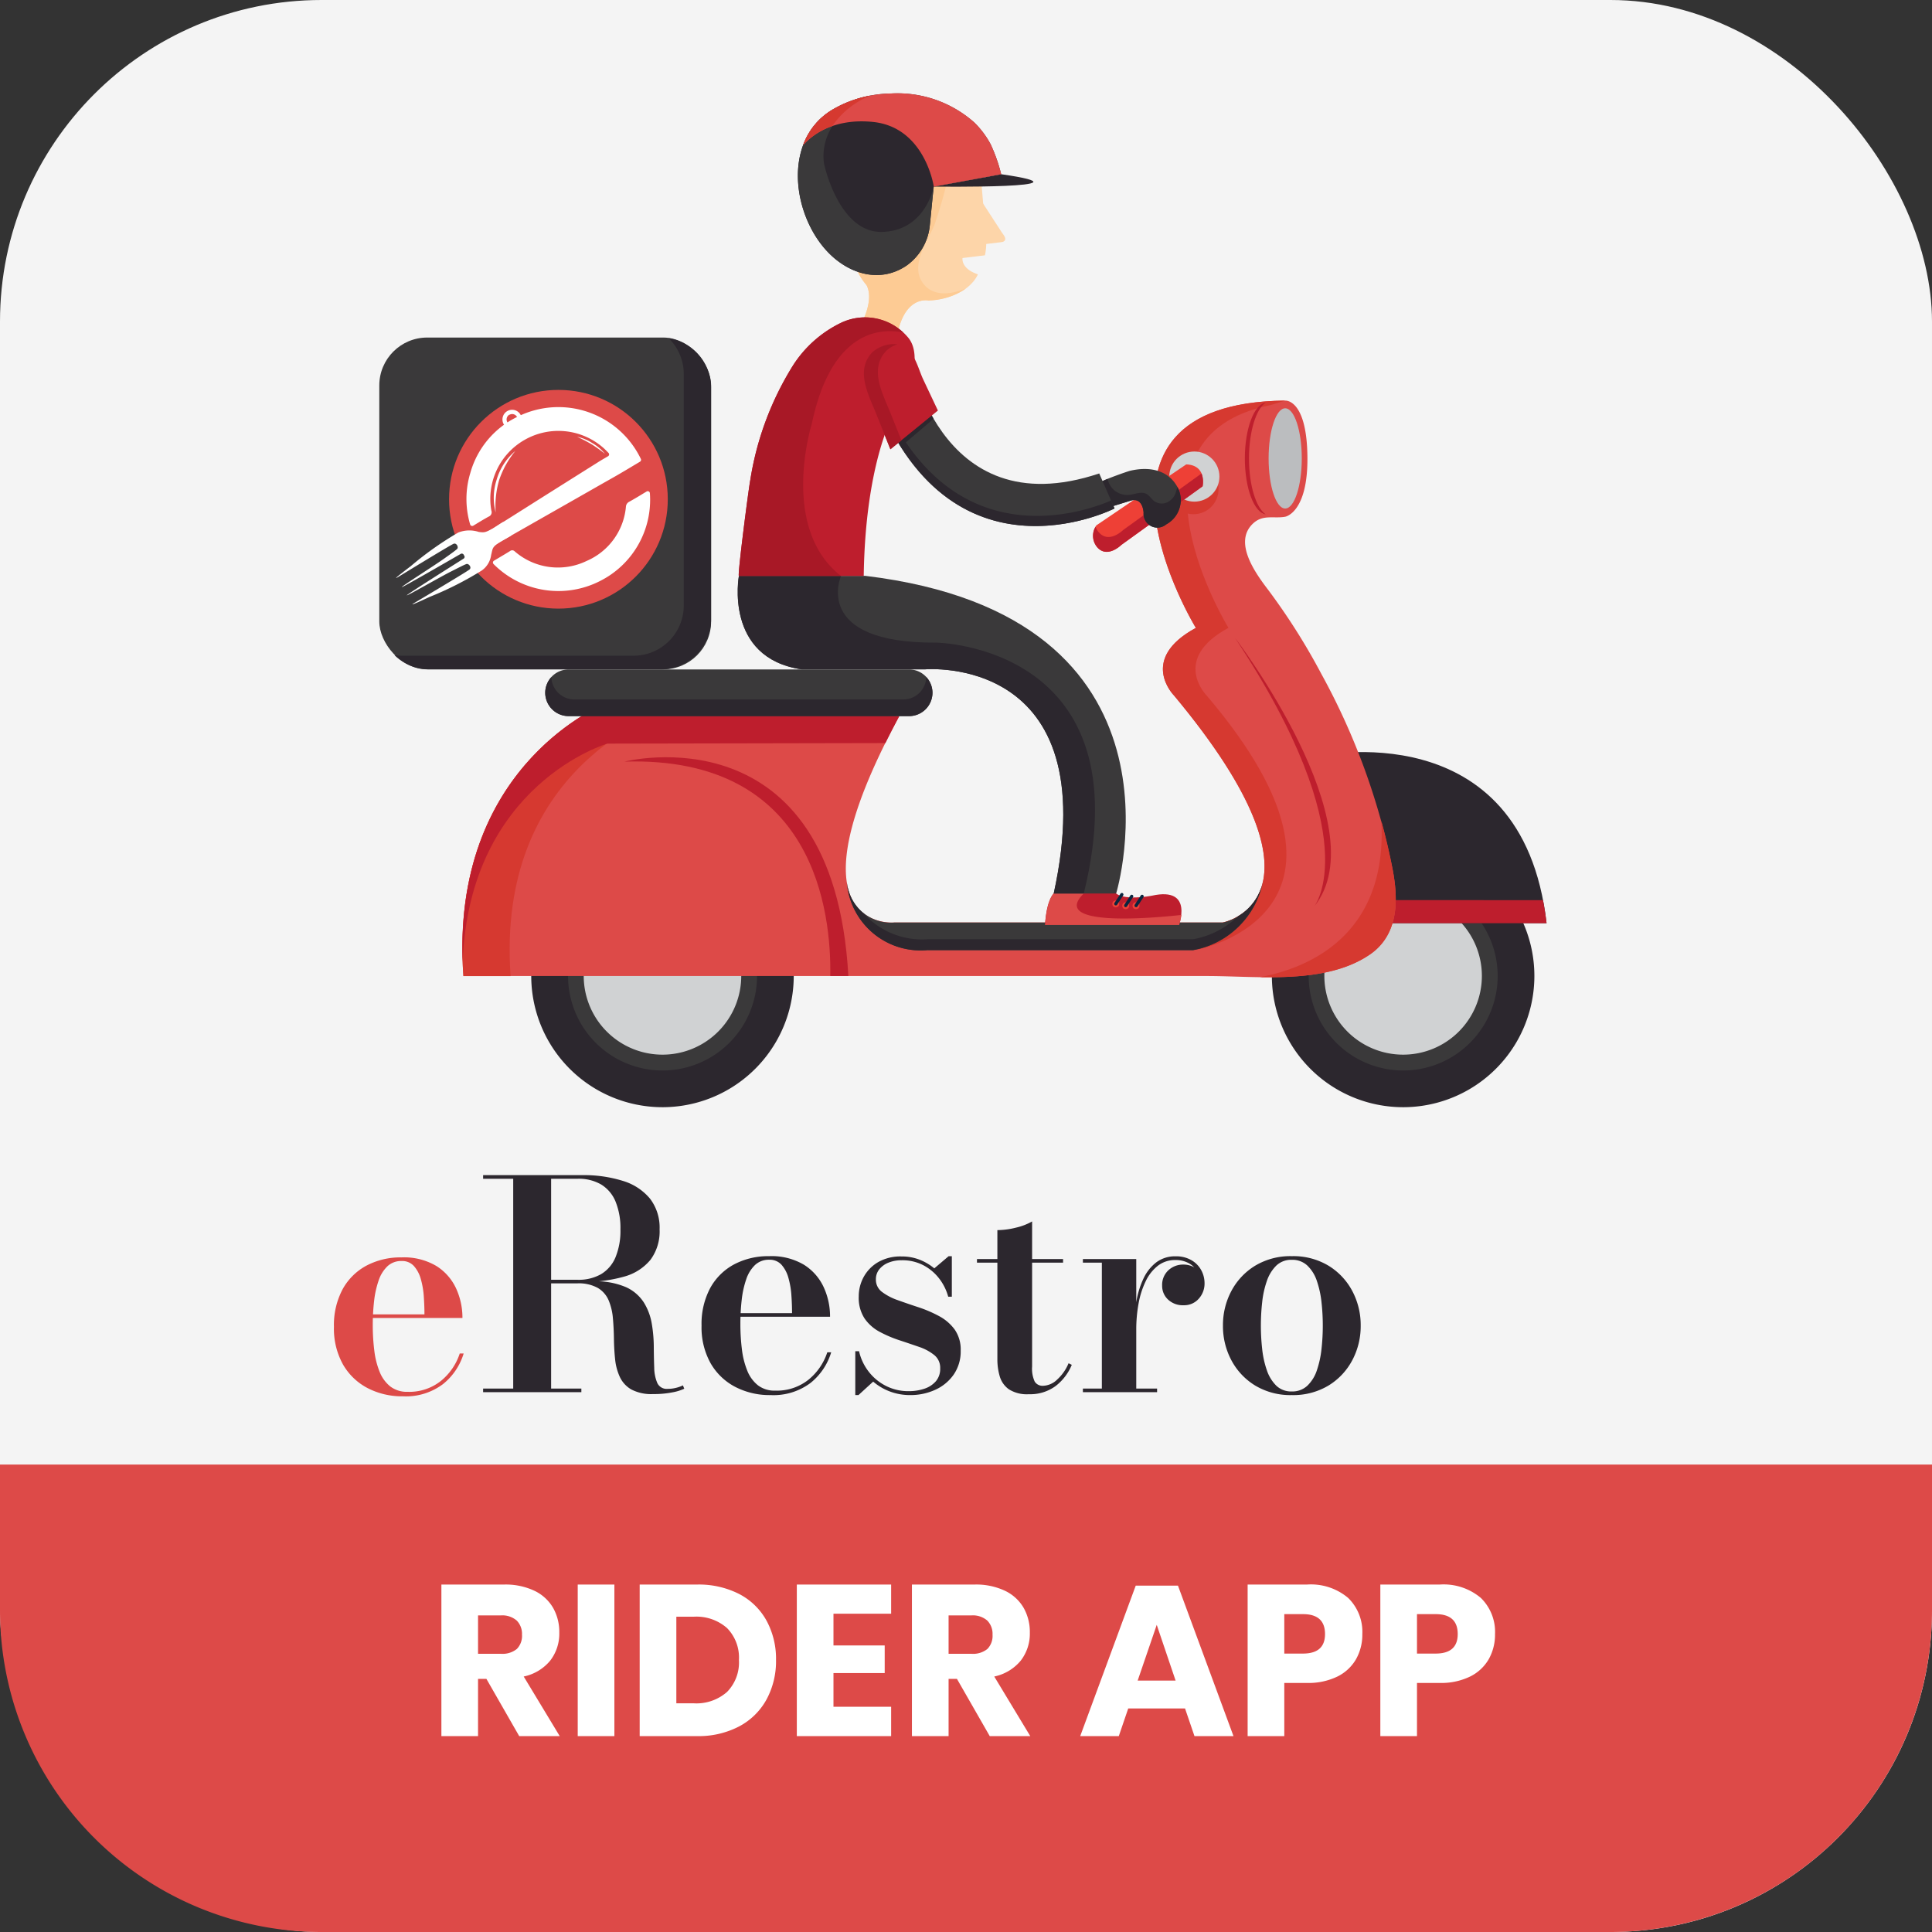 <svg xmlns="http://www.w3.org/2000/svg" width="180.249" height="180.249" viewBox="0 0 180.249 180.249">
  <rect x="0" y="0" width="180.249" height="180.249" fill="#333333" stroke="none"/>
  <g id="Group_7356" data-name="Group 7356" transform="translate(1514.147 -2453.342)">
    <rect id="Rectangle_17474" data-name="Rectangle 17474" width="180.249" height="180.249" rx="30" transform="translate(-1514.147 2453.342)" fill="#f4f4f4"/>
    <path id="Rectangle_17475" data-name="Rectangle 17475" d="M0,0H180.249V13.612a30,30,0,0,1-30,30H30a30,30,0,0,1-30-30Z" transform="translate(-1514.147 2589.979)" fill="#dd4a48"/>
    <g id="Group_7354" data-name="Group 7354" transform="translate(-1478.76 2462.058)">
      <path id="eRestro" d="M5.468-10.287v-.2H9.437a4.2,4.2,0,0,0,2.18-.527,3.316,3.316,0,0,0,1.343-1.573,6.475,6.475,0,0,0,.459-2.6,6.525,6.525,0,0,0-.459-2.606,3.351,3.351,0,0,0-1.343-1.586,4.153,4.153,0,0,0-2.18-.533H.608v-.338H9.842a12.236,12.236,0,0,1,3.793.533,5.255,5.255,0,0,1,2.538,1.654,4.433,4.433,0,0,1,.9,2.876,4.45,4.45,0,0,1-.851,2.835,4.819,4.819,0,0,1-2.471,1.573,13.574,13.574,0,0,1-3.915.493ZM.608,0V-.338H9.774V0ZM3.416-.176V-20.048H6.953V-.176ZM16.457.176a3.983,3.983,0,0,1-2.025-.432,2.626,2.626,0,0,1-1.073-1.175,5.182,5.182,0,0,1-.439-1.661q-.095-.918-.108-1.9t-.095-1.9a5.481,5.481,0,0,0-.391-1.661A2.486,2.486,0,0,0,11.32-9.72a3.668,3.668,0,0,0-1.937-.432H5.468v-.189h5.427a7.089,7.089,0,0,1,3.038.54,3.872,3.872,0,0,1,1.674,1.438A5.457,5.457,0,0,1,16.342-6.4a13.174,13.174,0,0,1,.189,2.14q.007,1.073.041,1.971a3.717,3.717,0,0,0,.29,1.438.962.962,0,0,0,.958.54,3.192,3.192,0,0,0,.79-.095,3.208,3.208,0,0,0,.641-.229l.122.311a4.4,4.4,0,0,1-1.094.338A8.952,8.952,0,0,1,16.457.176ZM27.419.27a6.958,6.958,0,0,1-3.287-.763,5.67,5.67,0,0,1-2.3-2.207,6.849,6.849,0,0,1-.844-3.51,7.078,7.078,0,0,1,.81-3.51,5.5,5.5,0,0,1,2.234-2.207,6.8,6.8,0,0,1,3.26-.763,5.913,5.913,0,0,1,3.247.8,4.885,4.885,0,0,1,1.843,2.092,6.518,6.518,0,0,1,.594,2.761H22.8v-.338H29.43q0-.8-.061-1.667a7.8,7.8,0,0,0-.277-1.62,3.063,3.063,0,0,0-.641-1.222,1.475,1.475,0,0,0-1.154-.472,1.861,1.861,0,0,0-1.323.493,3.281,3.281,0,0,0-.823,1.343A8.859,8.859,0,0,0,24.732-8.6a19.683,19.683,0,0,0-.122,2.228A19,19,0,0,0,24.752-4a7.719,7.719,0,0,0,.5,1.991,3.294,3.294,0,0,0,.992,1.364,2.54,2.54,0,0,0,1.62.5,4.733,4.733,0,0,0,3.1-1.019,5.488,5.488,0,0,0,1.755-2.558h.364A5.814,5.814,0,0,1,31.165-.871,5.745,5.745,0,0,1,27.419.27Zm7.911,0V-3.821h.351a4.868,4.868,0,0,0,.925,1.937,4.724,4.724,0,0,0,1.62,1.316A4.6,4.6,0,0,0,40.3-.095a4.528,4.528,0,0,0,1.478-.229,2.407,2.407,0,0,0,1.073-.7,1.781,1.781,0,0,0,.4-1.2,1.518,1.518,0,0,0-.547-1.235A4.578,4.578,0,0,0,41.3-4.219q-.864-.3-1.836-.621a11.393,11.393,0,0,1-1.843-.783A4,4,0,0,1,36.2-6.872a3.513,3.513,0,0,1-.547-2.052,3.762,3.762,0,0,1,.466-1.836,3.6,3.6,0,0,1,1.35-1.377,4.167,4.167,0,0,1,2.167-.526,4.544,4.544,0,0,1,1.715.311,5,5,0,0,1,1.35.8l1.337-1.134h.3v3.78H44a4.837,4.837,0,0,0-.8-1.64,4.5,4.5,0,0,0-1.465-1.269,4.227,4.227,0,0,0-2.079-.493,3.2,3.2,0,0,0-1.229.223,2.085,2.085,0,0,0-.857.621,1.461,1.461,0,0,0-.317.938,1.415,1.415,0,0,0,.574,1.175,5.337,5.337,0,0,0,1.478.769q.9.324,1.91.655a11.844,11.844,0,0,1,1.91.817,4.356,4.356,0,0,1,1.472,1.255,3.261,3.261,0,0,1,.567,1.985A3.79,3.79,0,0,1,44.5-1.627,4.191,4.191,0,0,1,42.775-.216,5.546,5.546,0,0,1,40.46.27a5.315,5.315,0,0,1-1.89-.331A5.163,5.163,0,0,1,37-.986L35.627.27ZM51.516.189A3.128,3.128,0,0,1,49.66-.27a2.253,2.253,0,0,1-.85-1.2,5.567,5.567,0,0,1-.223-1.607V-15.12a7.254,7.254,0,0,0,1.728-.23,5.47,5.47,0,0,0,1.512-.581V-2.389a2.868,2.868,0,0,0,.243,1.4.865.865,0,0,0,.8.392,1.983,1.983,0,0,0,1.309-.594A4.221,4.221,0,0,0,55.229-2.7l.3.148A4.8,4.8,0,0,1,54.02-.574,3.989,3.989,0,0,1,51.516.189ZM46.683-12.083v-.337h8.033v.337ZM61.344-5.859a15.461,15.461,0,0,1,.2-2.531,8.191,8.191,0,0,1,.662-2.187,4.1,4.1,0,0,1,1.2-1.532,2.915,2.915,0,0,1,1.822-.567,2.824,2.824,0,0,1,1.458.358,2.4,2.4,0,0,1,.918.932,2.529,2.529,0,0,1,.311,1.222,2.1,2.1,0,0,1-.54,1.444,1.806,1.806,0,0,1-1.418.608,1.989,1.989,0,0,1-1.451-.533,1.735,1.735,0,0,1-.547-1.289,1.857,1.857,0,0,1,.58-1.438,2,2,0,0,1,1.4-.533,2.007,2.007,0,0,1,1,.25,1.916,1.916,0,0,1,.7.641,1.551,1.551,0,0,1,.25.851h-.324a2.088,2.088,0,0,0-.29-1.066,2.174,2.174,0,0,0-.824-.8,2.508,2.508,0,0,0-1.262-.3,2.591,2.591,0,0,0-1.62.526,4,4,0,0,0-1.141,1.445,7.99,7.99,0,0,0-.668,2.086,13.3,13.3,0,0,0-.216,2.423Zm.2-6.561V-.338h1.944V0H56.565V-.338h1.769V-12.083H56.565v-.337ZM76.059.27a6.367,6.367,0,0,1-3.422-.891,6.119,6.119,0,0,1-2.221-2.363,6.761,6.761,0,0,1-.783-3.226,6.761,6.761,0,0,1,.783-3.227A6.119,6.119,0,0,1,72.637-11.8a6.367,6.367,0,0,1,3.422-.891,6.367,6.367,0,0,1,3.422.891A6.119,6.119,0,0,1,81.7-9.437a6.761,6.761,0,0,1,.783,3.227A6.761,6.761,0,0,1,81.7-2.984,6.119,6.119,0,0,1,79.481-.621,6.367,6.367,0,0,1,76.059.27Zm0-.338a2.034,2.034,0,0,0,1.451-.54,3.507,3.507,0,0,0,.884-1.431,9.071,9.071,0,0,0,.432-1.985,19.789,19.789,0,0,0,.121-2.187A19.729,19.729,0,0,0,78.826-8.4a9.066,9.066,0,0,0-.432-1.978,3.507,3.507,0,0,0-.884-1.431,2.034,2.034,0,0,0-1.451-.54,2,2,0,0,0-1.451.54,3.646,3.646,0,0,0-.878,1.431A8.806,8.806,0,0,0,73.292-8.4,19.729,19.729,0,0,0,73.17-6.21a19.789,19.789,0,0,0,.122,2.187,8.811,8.811,0,0,0,.439,1.985,3.646,3.646,0,0,0,.878,1.431A2,2,0,0,0,76.059-.068Z" transform="translate(9.078 121.17)" fill="#2c272e"/>
      <g id="Group_7353" data-name="Group 7353">
        <g id="Group_7346" data-name="Group 7346">
          <g id="Group_7345" data-name="Group 7345">
            <g id="Group_7344" data-name="Group 7344">
              <g id="Group_7327" data-name="Group 7327" transform="translate(7.749 28.658)">
                <g id="Group_7321" data-name="Group 7321" transform="translate(6.427 41.434)">
                  <path id="Path_13267" data-name="Path 13267" d="M-1445.36,2574.88a12.247,12.247,0,0,0,12.242,12.245,12.247,12.247,0,0,0,12.248-12.246,12.245,12.245,0,0,0-12.246-12.246,12.245,12.245,0,0,0-12.244,12.245Z" transform="translate(1445.36 -2562.635)" fill="#2c272e"/>
                  <path id="Path_13268" data-name="Path 13268" d="M-1440.6,2576.21a8.817,8.817,0,0,0,8.814,8.816,8.817,8.817,0,0,0,8.818-8.817,8.817,8.817,0,0,0-8.816-8.816,8.816,8.816,0,0,0-8.816,8.817Z" transform="translate(1444.034 -2563.961)" fill="#3a393a"/>
                  <path id="Path_13269" data-name="Path 13269" d="M-1438.57,2576.77a7.35,7.35,0,0,0,7.348,7.348,7.349,7.349,0,0,0,7.349-7.348,7.35,7.35,0,0,0-7.349-7.348A7.351,7.351,0,0,0-1438.57,2576.77Z" transform="translate(1443.466 -2564.53)" fill="#d0d2d3"/>
                </g>
                <g id="Group_7322" data-name="Group 7322" transform="translate(75.529 41.434)">
                  <path id="Path_13270" data-name="Path 13270" d="M-1349.53,2574.88a12.247,12.247,0,0,0,12.242,12.245,12.246,12.246,0,0,0,12.248-12.247,12.245,12.245,0,0,0-12.245-12.245,12.246,12.246,0,0,0-12.245,12.245Z" transform="translate(1349.527 -2562.635)" fill="#2c272e"/>
                  <path id="Path_13271" data-name="Path 13271" d="M-1344.77,2576.21a8.817,8.817,0,0,0,8.814,8.816,8.817,8.817,0,0,0,8.818-8.817,8.817,8.817,0,0,0-8.816-8.816,8.816,8.816,0,0,0-8.816,8.817Z" transform="translate(1348.201 -2563.961)" fill="#3a393a"/>
                  <path id="Path_13272" data-name="Path 13272" d="M-1342.74,2576.77a7.35,7.35,0,0,0,7.348,7.348,7.349,7.349,0,0,0,7.348-7.347,7.35,7.35,0,0,0-7.347-7.349,7.35,7.35,0,0,0-7.349,7.347Z" transform="translate(1347.633 -2564.53)" fill="#d0d2d3"/>
                </g>
                <g id="Group_7323" data-name="Group 7323" transform="translate(79.717 32.795)">
                  <path id="Path_13273" data-name="Path 13273" d="M-1343.72,2551.04s19.177-4.287,21.434,15.568h-17.373Z" transform="translate(1343.719 -2550.654)" fill="#2c272e"/>
                  <path id="Path_13274" data-name="Path 13274" d="M-1339.04,2564.54l-3.549-13.6c-.707.094-1.126.186-1.126.186l4.061,15.568h17.373c-.086-.754-.2-1.463-.336-2.149Z" transform="translate(1343.719 -2550.733)" fill="#be1e2d"/>
                </g>
                <path id="Path_13275" data-name="Path 13275" d="M-1369.03,2556.4a5.72,5.72,0,0,1-.648.5c-4.154,2.785-10.4,1.958-15.165,1.958h-69.333c-1.427-19.74,13.318-25.448,13.318-25.448l27.35,1.2c-10.94,20.225-.476,19.254-.476,19.254h30.68s11.229-2.211-4.564-21.164c0,0-3.385-3.384,2.031-6.317,0,0-12.86-20.983,8.348-21.208,0,0,2.027-.168,2.059,5.353.03,5.051-2.022,5.47-2.059,5.477-1.036.2-2.055-.231-2.977.6-1.948,1.753.213,4.7,1.371,6.223a59.87,59.87,0,0,1,4.964,7.846,63.394,63.394,0,0,1,6.661,18.309C-1366.97,2551.62-1366.95,2554.52-1369.03,2556.4Z" transform="translate(1454.273 -2505.173)" fill="#dd4a48"/>
                <path id="Path_13276" data-name="Path 13276" d="M-1352.51,2505.17c-21.208.226-8.348,21.209-8.348,21.209-5.415,2.933-2.031,6.317-2.031,6.317,15.794,18.953,4.564,21.164,4.564,21.164l-2.388,2.532s18.089-3.427.862-23.7c0,0-3.385-3.384,2.031-6.317,0,0-10.9-17.786,3.928-20.782Z" transform="translate(1429.294 -2505.174)" fill="#d63930"/>
                <path id="Path_13277" data-name="Path 13277" d="M-1434.18,2544.46l-6.675-.121s-14.745,5.708-13.318,25.448h4.4C-1451.14,2550.44-1436.21,2545.37-1434.18,2544.46Z" transform="translate(1454.273 -2516.096)" fill="#d63930"/>
                <path id="Path_13278" data-name="Path 13278" d="M-1350.86,2568.02c.009-.031.019-.062.027-.092A.882.882,0,0,1-1350.86,2568.02Z" transform="translate(1425.428 -2522.677)" fill="#0a263f"/>
                <g id="Group_7324" data-name="Group 7324" transform="translate(35.868 44.706)">
                  <path id="Path_13279" data-name="Path 13279" d="M-1396.98,2573.74h24.769a8.1,8.1,0,0,0,6.544-6.562,5.03,5.03,0,0,1-3.757,3.984h-30.68a4.137,4.137,0,0,1-4.422-3.806,6.909,6.909,0,0,0,2.429,4.781,6.909,6.909,0,0,0,5.117,1.6Z" transform="translate(1404.53 -2567.173)" fill="#3a393a"/>
                  <path id="Path_13280" data-name="Path 13280" d="M-1368.02,2570.64a8.076,8.076,0,0,1-4.2,2.148h-24.769a7.3,7.3,0,0,1-5.978-2.421,4.365,4.365,0,0,1-1.568-2.948,6.91,6.91,0,0,0,2.429,4.781,6.909,6.909,0,0,0,5.116,1.6h24.769a8.067,8.067,0,0,0,6.385-5.927A4.847,4.847,0,0,1-1368.02,2570.64Z" transform="translate(1404.53 -2567.242)" fill="#2c272e"/>
                </g>
                <path id="Path_13281" data-name="Path 13281" d="M-1440.75,2548.1l25.946-.051c.4-.8.823-1.635,1.3-2.52l-27.35-1.2s-14.056,5.452-13.384,24.094C-1453.6,2551.86-1440.75,2548.1-1440.75,2548.1Z" transform="translate(1454.27 -2516.096)" fill="#be1e2d"/>
                <g id="Group_7325" data-name="Group 7325" transform="translate(58.833 4.751)">
                  <circle id="Ellipse_231" data-name="Ellipse 231" cx="2.338" cy="2.338" r="2.338" transform="translate(7.04 1.175)" fill="#d63930"/>
                  <circle id="Ellipse_232" data-name="Ellipse 232" cx="2.338" cy="2.338" r="2.338" transform="translate(7.122 0)" fill="#d0d2d3"/>
                  <path id="Path_13282" data-name="Path 13282" d="M-1363.98,2513.43l-8.382,5.685a1.69,1.69,0,0,0,.146,2.114c.948.947,2.186-.292,2.186-.292l7.58-5.466S-1362.02,2513.5-1363.98,2513.43Z" transform="translate(1372.681 -2512.227)" fill="#ee4036"/>
                  <path id="Path_13283" data-name="Path 13283" d="M-1369.87,2519.88s-1.239,1.239-2.186.291a1.553,1.553,0,0,1-.383-.6,1.629,1.629,0,0,0,.22,1.987c.948.948,2.186-.291,2.186-.291l7.58-5.466a2.226,2.226,0,0,0-.1-1.2Z" transform="translate(1372.681 -2512.553)" fill="#be1e2d"/>
                </g>
                <ellipse id="Ellipse_233" data-name="Ellipse 233" cx="1.547" cy="4.676" rx="1.547" ry="4.676" transform="translate(75.221 0.718)" fill="#bbbdbf"/>
                <g id="Group_7326" data-name="Group 7326" transform="translate(7.729 25.084)">
                  <path id="Path_13284" data-name="Path 13284" d="M-1409.6,2539.96h-31.775a2.182,2.182,0,0,0-2.176,2.176,2.183,2.183,0,0,0,2.176,2.176h31.775a2.183,2.183,0,0,0,2.177-2.176A2.183,2.183,0,0,0-1409.6,2539.96Z" transform="translate(1443.554 -2539.961)" fill="#3a393a"/>
                  <path id="Path_13285" data-name="Path 13285" d="M-1408,2540.95a2.147,2.147,0,0,1-2.139,2.086h-30.7a2.147,2.147,0,0,1-2.139-2.086,2.165,2.165,0,0,0-.573,1.464h0a2.182,2.182,0,0,0,2.176,2.176h31.776a2.183,2.183,0,0,0,2.176-2.176h0a2.164,2.164,0,0,0-.572-1.464Z" transform="translate(1443.554 -2540.237)" fill="#2c272e"/>
                </g>
                <path id="Path_13286" data-name="Path 13286" d="M-1412.41,2571.73c-1.391-25-20.887-20-20.887-20,17.816-.55,19.3,14.16,19.2,20Z" transform="translate(1448.423 -2518.048)" fill="#be1e2d"/>
                <path id="Path_13287" data-name="Path 13287" d="M-1354.31,2535.86s13.426,17.591,7.4,25.059C-1346.92,2560.92-1341.85,2554.68-1354.31,2535.86Z" transform="translate(1426.391 -2513.733)" fill="#be1e2d"/>
                <path id="Path_13288" data-name="Path 13288" d="M-1352.64,2510.64c0-2.508.66-4.61,1.552-5.213-1.082.177-1.939,2.44-1.939,5.213s.857,5.037,1.939,5.214C-1351.98,2515.25-1352.64,2513.15-1352.64,2510.64Z" transform="translate(1426.031 -2505.243)" fill="#be1e2d"/>
                <path id="Path_13289" data-name="Path 13289" d="M-1338.69,2564.15q-.436-2.319-1.07-4.6c.609,10.9-7.121,13.808-11.345,14.585,3.622.048,7.394-.181,10.207-2.068a5.728,5.728,0,0,0,.648-.5C-1338.17,2569.69-1338.2,2566.79-1338.69,2564.15Z" transform="translate(1425.497 -2520.341)" fill="#d63930"/>
              </g>
              <g id="Group_7341" data-name="Group 7341" transform="translate(33.438)">
                <g id="Group_7328" data-name="Group 7328" transform="translate(10.125 2.761)">
                  <path id="Path_13290" data-name="Path 13290" d="M-1402.71,2484.38a6.1,6.1,0,0,1-1.436-3.437l-.431-4.974a6.165,6.165,0,0,1,5.595-6.655l.334-.029a6.167,6.167,0,0,1,6.656,5.595l.43,4.974a6.1,6.1,0,0,1-.1,1.749l-2.092.252s-.187.978,1.434,1.521c0,0-.83,2.217-4.613,2.442,0,0-2.15-.484-2.88,3.089l-3.367-.941S-1401.97,2485.77-1402.71,2484.38Z" transform="translate(1404.605 -2469.259)" fill="#fdd5a9"/>
                  <path id="Path_13291" data-name="Path 13291" d="M-1397.53,2485.98c-1.048-1.625.468-3.719,1.117-5.207.146-.335,1.573-4.73,1.164-4.674l-9.351,1.286a4.508,4.508,0,0,0,.018.491l.431,4.974a6.1,6.1,0,0,0,1.436,3.437c.749,1.4-.472,3.586-.472,3.586l3.367.941c.73-3.573,2.88-3.089,2.88-3.089a6.327,6.327,0,0,0,3.5-1.124C-1394.61,2487.08-1396.52,2487.54-1397.53,2485.98Z" transform="translate(1404.603 -2471.166)" fill="#fdcb94"/>
                  <path id="Path_13292" data-name="Path 13292" d="M-1387.33,2479.33l.857,1.323,1.03,1.587c.119.184.374.45.339.685-.041.268-.409.262-.614.287l-.944.114-1.208.146Z" transform="translate(1399.937 -2472.067)" fill="#fdd5a9"/>
                </g>
                <g id="Group_7334" data-name="Group 7334" transform="translate(28.407 74.099)">
                  <g id="Group_7329" data-name="Group 7329">
                    <path id="Path_13293" data-name="Path 13293" d="M-1377.76,2568.5s-.965.176-1.14,3.333h12.454s1.535-3.772-2.456-2.894c0,0-3.467.7-3.686-.746Z" transform="translate(1379.151 -2568.192)" fill="#be1e2d"/>
                    <path id="Path_13294" data-name="Path 13294" d="M-1366.17,2570.81c-2.32.258-13.118,1.291-8.7-2.358h-.839l-2.038.119s-.965.176-1.14,3.333h12.454a4.658,4.658,0,0,0,.268-1.094Z" transform="translate(1379.151 -2568.264)" fill="#dd4a48"/>
                    <rect id="Rectangle_17476" data-name="Rectangle 17476" width="12.943" height="0.431" rx="0.215" transform="translate(0 3.485)" fill="#3a393a"/>
                  </g>
                  <g id="Group_7333" data-name="Group 7333" transform="translate(6.545 0.495)">
                    <g id="Group_7330" data-name="Group 7330">
                      <circle id="Ellipse_234" data-name="Ellipse 234" cx="0.321" cy="0.321" r="0.321" transform="translate(0 0.703)" fill="#ee4036"/>
                      <path id="Path_13295" data-name="Path 13295" d="M-1369.78,2570.04a.149.149,0,0,1-.082-.024.149.149,0,0,1-.043-.206l.563-.863a.15.15,0,0,1,.206-.043.147.147,0,0,1,.064.094.149.149,0,0,1-.021.112l-.564.863a.148.148,0,0,1-.123.068Z" transform="translate(1370.105 -2568.879)" fill="#0a263f"/>
                    </g>
                    <g id="Group_7331" data-name="Group 7331" transform="translate(0.925 0.167)">
                      <circle id="Ellipse_235" data-name="Ellipse 235" cx="0.321" cy="0.321" r="0.321" transform="translate(0 0.703)" fill="#ee4036"/>
                      <path id="Path_13296" data-name="Path 13296" d="M-1368.5,2570.27a.146.146,0,0,1-.082-.024.15.15,0,0,1-.043-.207l.563-.863a.15.15,0,0,1,.206-.043.149.149,0,0,1,.043.2l-.564.863a.148.148,0,0,1-.123.068Z" transform="translate(1368.822 -2569.11)" fill="#0a263f"/>
                    </g>
                    <g id="Group_7332" data-name="Group 7332" transform="translate(1.887 0.167)">
                      <circle id="Ellipse_236" data-name="Ellipse 236" cx="0.321" cy="0.321" r="0.321" transform="translate(0 0.703)" fill="#ee4036"/>
                      <path id="Path_13297" data-name="Path 13297" d="M-1367.16,2570.27a.152.152,0,0,1-.081-.024.15.15,0,0,1-.043-.206l.563-.863a.149.149,0,0,1,.206-.043.149.149,0,0,1,.043.205l-.563.863A.149.149,0,0,1-1367.16,2570.27Z" transform="translate(1367.488 -2569.11)" fill="#0a263f"/>
                    </g>
                  </g>
                </g>
                <g id="Group_7335" data-name="Group 7335" transform="translate(0 45.013)">
                  <path id="Path_13298" data-name="Path 13298" d="M-1406.75,2527.85h-11.788s-1.419,7.643,5.839,8.723h11.546s16.883-1.477,11.986,20.913h5.828S-1375.41,2531.61-1406.75,2527.85Z" transform="translate(1418.647 -2527.855)" fill="#3a393a"/>
                  <path id="Path_13299" data-name="Path 13299" d="M-1418.53,2527.85s-1.419,7.643,5.839,8.723h11.546s16.883-1.477,11.986,20.913h2.8c5.707-23.134-13.747-23.406-13.747-23.406-11.683.081-8.9-6.229-8.9-6.229Z" transform="translate(1418.647 -2527.855)" fill="#2c272e"/>
                </g>
                <g id="Group_7336" data-name="Group 7336" transform="translate(0.099 20.901)">
                  <path id="Path_13300" data-name="Path 13300" d="M-1406.85,2518.53h-11.65c-.145,0,.9-8.124,1.064-8.941a28.515,28.515,0,0,1,3.969-10.666,10.982,10.982,0,0,1,4.509-4.01,5.224,5.224,0,0,1,6.2,1.319c.84.93.736,2.455.446,3.58a21.094,21.094,0,0,1-1.78,3.674S-1406.7,2507.99-1406.85,2518.53Z" transform="translate(1418.509 -2494.416)" fill="#be1e2d"/>
                  <path id="Path_13301" data-name="Path 13301" d="M-1411.7,2504.36c1.865-8.935,6.6-8.939,8.536-8.536a5.2,5.2,0,0,0-5.792-.914,10.979,10.979,0,0,0-4.509,4.01,28.509,28.509,0,0,0-3.969,10.666c-.159.818-1.209,8.941-1.065,8.941h9.52C-1414.74,2514.04-1411.7,2504.36-1411.7,2504.36Z" transform="translate(1418.51 -2494.416)" fill="#a81826"/>
                </g>
                <g id="Group_7338" data-name="Group 7338" transform="translate(11.771 23.378)">
                  <g id="Group_7337" data-name="Group 7337" transform="translate(21.845 11.662)">
                    <path id="Path_13302" data-name="Path 13302" d="M-1372.03,2515.43c-.089-.2,2.77-1.186,2.97-1.234,1.736-.416,3.579-.148,4.476,1.57a2.582,2.582,0,0,1-1.09,3.427,1.286,1.286,0,0,1-1.412.155,1.286,1.286,0,0,1-.693-1.24s-.041-1.532-1.271-1.113l-2.005.621Z" transform="translate(1372.027 -2514.024)" fill="#3a393a"/>
                    <path id="Path_13303" data-name="Path 13303" d="M-1364.58,2516.12c-.01-.017-.02-.032-.029-.048a3.917,3.917,0,0,0-.15.462,1.555,1.555,0,0,1-.8.951,1.223,1.223,0,0,1-1.216-.1c-.268-.2-.439-.524-.736-.679-.485-.255-1.064.034-1.609.089a1.883,1.883,0,0,1-1.383-.426,1.884,1.884,0,0,1-.626-1.064c-.522.213-.928.407-.893.485l.974,2.185,2.005-.62c1.23-.42,1.271,1.113,1.271,1.113a1.286,1.286,0,0,0,.693,1.24,1.286,1.286,0,0,0,1.412-.155,2.582,2.582,0,0,0,1.087-3.433Z" transform="translate(1372.027 -2514.381)" fill="#2c272e"/>
                  </g>
                  <path id="Path_13304" data-name="Path 13304" d="M-1398,2498.68s2.575,16.58,17.814,11.48l1.426,3.266s-16.138,8.244-22.929-12.237Z" transform="translate(1402.145 -2498.082)" fill="#3a393a"/>
                  <path id="Path_13305" data-name="Path 13305" d="M-1379.08,2513.56c-2.234.964-12.361,4.587-19.143-5.428l2.585-2.2q-.257-.437-.478-.87l-2.635,2.256a28.852,28.852,0,0,1-2.571-5.506l-.367.25c6.791,20.481,22.929,12.237,22.929,12.237Z" transform="translate(1402.145 -2498.956)" fill="#2c272e"/>
                  <path id="Path_13306" data-name="Path 13306" d="M-1399.85,2507.67l4.435-3.611-1.372-2.905c-.49-1.038-.828-2.749-2.041-3.194a2.92,2.92,0,0,0-2.712.654c-1.612,1.692-.347,3.964.349,5.7Z" transform="translate(1402.322 -2497.851)" fill="#be1e2d"/>
                  <path id="Path_13307" data-name="Path 13307" d="M-1399.88,2504.19c-.7-1.74-1.961-4.013-.349-5.7a2.519,2.519,0,0,1,1.045-.606,3,3,0,0,0-2.351.741c-1.612,1.692-.347,3.964.349,5.7l1.34,3.351,1.027-.835Z" transform="translate(1402.322 -2497.851)" fill="#a81826"/>
                </g>
                <g id="Group_7340" data-name="Group 7340" transform="translate(5.617)">
                  <g id="Group_7339" data-name="Group 7339">
                    <path id="Path_13308" data-name="Path 13308" d="M-1402.19,2465.44a10.8,10.8,0,0,1,7.79,2.708,8.3,8.3,0,0,1,1.527,2.042,15.434,15.434,0,0,1,.979,2.787l-6.291,1.154c-.015,0-.333,3.332-.366,3.572a5.229,5.229,0,0,1-2.178,3.794c-2.369,1.6-5.122.863-7.081-1.01-3.515-3.359-4.607-10.536.053-13.464a11.189,11.189,0,0,1,5.567-1.583Z" transform="translate(1410.857 -2465.429)" fill="#2c272e"/>
                    <path id="Path_13309" data-name="Path 13309" d="M-1398.18,2474.22h0c-.053.258-.906,4.1-4.806,4.209-4.035.115-5.409-6.26-5.409-6.26s-1.013-4.09,4.323-6.456a10.48,10.48,0,0,0-3.678,1.385c-4.66,2.928-3.568,10.1-.053,13.464,1.959,1.873,4.712,2.608,7.081,1.01a5.229,5.229,0,0,0,2.178-3.793C-1398.52,2477.54-1398.22,2474.45-1398.18,2474.22Z" transform="translate(1410.857 -2465.508)" fill="#3a393a"/>
                    <path id="Path_13310" data-name="Path 13310" d="M-1393.28,2477.04s15.7.2,6.291-1.155Z" transform="translate(1405.953 -2468.347)" fill="#2c272e"/>
                    <path id="Path_13311" data-name="Path 13311" d="M-1403.66,2468.09c-3.848-.392-5.851,1.4-6.521,2.166a6.367,6.367,0,0,1,2.619-3.24,11.189,11.189,0,0,1,5.567-1.583,10.8,10.8,0,0,1,7.79,2.707,8.315,8.315,0,0,1,1.527,2.043,15.44,15.44,0,0,1,.979,2.787l-6.272,1.151h-.02S-1398.8,2468.59-1403.66,2468.09Z" transform="translate(1410.669 -2465.429)" fill="#dd4a48"/>
                    <path id="Path_13312" data-name="Path 13312" d="M-1403.89,2465.71a10.48,10.48,0,0,0-3.678,1.385,6.366,6.366,0,0,0-2.619,3.24,6.415,6.415,0,0,1,2.729-1.785A7.781,7.781,0,0,1-1403.89,2465.71Z" transform="translate(1410.669 -2465.508)" fill="#d63930"/>
                  </g>
                </g>
              </g>
              <g id="Group_7343" data-name="Group 7343" transform="translate(0 22.776)">
                <g id="Group_7342" data-name="Group 7342">
                  <rect id="Rectangle_17477" data-name="Rectangle 17477" width="30.956" height="30.956" rx="4.47" fill="#3a393a"/>
                  <path id="Path_13313" data-name="Path 13313" d="M-1437.48,2497.1a4.652,4.652,0,0,1,1.413,3.334v21.62a4.682,4.682,0,0,1-4.668,4.668h-21.619a4.682,4.682,0,0,1-.708-.06,4.65,4.65,0,0,0,3.256,1.333h21.619a4.682,4.682,0,0,0,4.669-4.668v-21.619A4.682,4.682,0,0,0-1437.48,2497.1Z" transform="translate(1464.473 -2497.039)" fill="#2c272e"/>
                </g>
              </g>
            </g>
          </g>
        </g>
        <g id="Artboard_1" data-name="Artboard 1" transform="translate(1.563 27.661)">
          <g id="Group_7352" data-name="Group 7352">
            <g id="Group_7351" data-name="Group 7351">
              <g id="Group_7350" data-name="Group 7350">
                <circle id="Ellipse_237" data-name="Ellipse 237" cx="10.203" cy="10.203" r="10.203" transform="translate(4.946 0)" fill="#dd4a48"/>
                <g id="Group_7349" data-name="Group 7349" transform="translate(0 1.598)">
                  <g id="Group_7347" data-name="Group 7347" transform="translate(9.93 0.261)">
                    <path id="Path_13314" data-name="Path 13314" d="M-1447.72,2508.04a.9.9,0,0,1-.683.1.9.9,0,0,1-.553-.412.9.9,0,0,1-.1-.683.9.9,0,0,1,.413-.553.9.9,0,0,1,.683-.1.9.9,0,0,1,.553.413.9.9,0,0,1,.1.682.9.9,0,0,1-.412.553Zm-.725-1.217a.515.515,0,0,0-.178.706.514.514,0,0,0,.705.178.515.515,0,0,0,.179-.7.516.516,0,0,0-.7-.172Z" transform="translate(1449.081 -2506.369)" fill="#fff"/>
                  </g>
                  <g id="Group_7348" data-name="Group 7348" transform="translate(6.57)">
                    <path id="Path_13315" data-name="Path 13315" d="M-1437.47,2510.85a.2.2,0,0,1-.08.254c-.641.383-1.262.758-1.889,1.124-.529.31-1.066.609-1.6.911l-2.733,1.558-5.224,2.972c-.761.433-1.523.87-2.277,1.315l-.718-1.2q2.47-1.548,4.932-3.109,2.773-1.75,5.55-3.494c.31-.2.627-.378.975-.583a.2.2,0,0,0,.1-.147.2.2,0,0,0-.057-.167c-.195-.2-.362-.37-.545-.526a6.351,6.351,0,0,0-7.26-.7,6.326,6.326,0,0,0-3.122,6.616.432.432,0,0,1-.247.552c-.477.26-.941.548-1.434.846a.2.2,0,0,1-.18.017.2.2,0,0,1-.12-.134,8.337,8.337,0,0,1,.012-4.78,8.3,8.3,0,0,1,4.467-5.291,8.532,8.532,0,0,1,6.553-.4A8.532,8.532,0,0,1-1437.47,2510.85Z" transform="translate(1453.741 -2506.006)" fill="#fff"/>
                    <path id="Path_13316" data-name="Path 13316" d="M-1435.97,2516.92a.2.2,0,0,1,.192-.005.2.2,0,0,1,.108.159,8.475,8.475,0,0,1-4.685,8.217,8.525,8.525,0,0,1-9.9-1.6.2.2,0,0,1-.057-.161.2.2,0,0,1,.089-.146h0c.5-.3,1.006-.593,1.5-.9a.325.325,0,0,1,.443.025,6.144,6.144,0,0,0,6.719.888,6.091,6.091,0,0,0,3.655-5.046.553.553,0,0,1,.3-.467C-1437.05,2517.58-1436.52,2517.25-1435.97,2516.92Z" transform="translate(1452.782 -2509.043)" fill="#fff"/>
                  </g>
                  <path id="Path_13317" data-name="Path 13317" d="M-1450.03,2517.42a5.394,5.394,0,0,1,.091-3.041,5.5,5.5,0,0,1,1.743-2.687,8.57,8.57,0,0,0-1.517,2.744,8.747,8.747,0,0,0-.317,2.984Z" transform="translate(1459.323 -2507.592)" fill="#fff"/>
                  <path id="Path_13318" data-name="Path 13318" d="M-1436.83,2511.44a4.217,4.217,0,0,0-1.193-1.006,4.183,4.183,0,0,0-1.406-.581,14.759,14.759,0,0,1,1.357.7,14.161,14.161,0,0,1,1.242.887Z" transform="translate(1456.318 -2507.079)" fill="#fff"/>
                  <path id="Path_13319" data-name="Path 13319" d="M-1452.84,2520.86l.754,1.266c-.384.236-.726.415-.9.519-.948.561-.826.663-.994,1.3a2.108,2.108,0,0,1-.875,1.454,30.972,30.972,0,0,1-4.866,2.465c-2.008.933-1.665.705-1.4.548s4.911-2.915,5.13-3.113-.094-.583-.309-.5-.382.167-1.437.7-4.082,2.283-4.108,2.213,5.035-3.251,5.272-3.405a.2.2,0,0,0,.113-.15.2.2,0,0,0-.061-.178v-.007a.208.208,0,0,0-.134-.138.209.209,0,0,0-.19.031c-.246.138-5.419,3.138-5.47,3.084s2.9-1.921,3.864-2.6,1.1-.795,1.283-.945-.031-.6-.308-.5-4.888,2.923-5.15,3.081-.624.355,1.134-.981a30.88,30.88,0,0,1,4.443-3.146,2.831,2.831,0,0,1,1.917-.055c.524.065.595.065,1.376-.358C-1453.58,2521.34-1453.23,2521.09-1452.84,2520.86Z" transform="translate(1462.853 -2510.149)" fill="#fff"/>
                </g>
              </g>
            </g>
          </g>
        </g>
      </g>
      <path id="Path_1002" data-name="Path 1002" d="M7.587.27A6.958,6.958,0,0,1,4.3-.493,5.67,5.67,0,0,1,2-2.7a6.849,6.849,0,0,1-.844-3.51,7.078,7.078,0,0,1,.81-3.51,5.5,5.5,0,0,1,2.234-2.207,6.8,6.8,0,0,1,3.26-.763,5.913,5.913,0,0,1,3.247.8,4.885,4.885,0,0,1,1.843,2.092,6.518,6.518,0,0,1,.594,2.761H2.97v-.338H9.6q0-.8-.061-1.667a7.8,7.8,0,0,0-.277-1.62A3.063,3.063,0,0,0,8.62-11.88a1.475,1.475,0,0,0-1.154-.472,1.861,1.861,0,0,0-1.323.493,3.281,3.281,0,0,0-.824,1.343A8.859,8.859,0,0,0,4.9-8.6a19.683,19.683,0,0,0-.122,2.228A19,19,0,0,0,4.921-4a7.719,7.719,0,0,0,.5,1.991A3.294,3.294,0,0,0,6.413-.648a2.54,2.54,0,0,0,1.62.5,4.733,4.733,0,0,0,3.105-1.019,5.488,5.488,0,0,0,1.755-2.558h.365A5.814,5.814,0,0,1,11.333-.871,5.745,5.745,0,0,1,7.587.27Z" transform="translate(-5.387 121.284)" fill="#dd4a48"/>
    </g>
    <path id="RIDER_APP" data-name="RIDER APP" d="M8.44,0,5.38-5.34H4.6V0H1.18V-14.14H7.02a6.3,6.3,0,0,1,2.84.58,4.005,4.005,0,0,1,1.74,1.59,4.555,4.555,0,0,1,.58,2.31,4.106,4.106,0,0,1-.85,2.62A4.345,4.345,0,0,1,8.86-5.56L12.22,0ZM4.6-7.68H6.72a2.135,2.135,0,0,0,1.5-.45A1.737,1.737,0,0,0,8.7-9.46a1.763,1.763,0,0,0-.49-1.32,2.053,2.053,0,0,0-1.49-.48H4.6Zm12.72-6.46V0H13.9V-14.14ZM32.4-7.1a7.5,7.5,0,0,1-.89,3.69A6.234,6.234,0,0,1,28.95-.9a8.164,8.164,0,0,1-3.93.9H19.68V-14.14h5.34a8.3,8.3,0,0,1,3.94.88,6.139,6.139,0,0,1,2.55,2.48A7.443,7.443,0,0,1,32.4-7.1ZM24.72-3.06a4.322,4.322,0,0,0,3.11-1.06A3.925,3.925,0,0,0,28.94-7.1a3.925,3.925,0,0,0-1.11-2.98,4.322,4.322,0,0,0-3.11-1.06H23.1v8.08Zm13.04-8.36v2.96h4.78v2.58H37.76v3.14h5.38V0h-8.8V-14.14h8.8v2.72ZM52.34,0,49.28-5.34H48.5V0H45.08V-14.14h5.84a6.3,6.3,0,0,1,2.84.58,4.005,4.005,0,0,1,1.74,1.59,4.555,4.555,0,0,1,.58,2.31,4.106,4.106,0,0,1-.85,2.62,4.345,4.345,0,0,1-2.47,1.48L56.12,0ZM48.5-7.68h2.12a2.135,2.135,0,0,0,1.5-.45,1.737,1.737,0,0,0,.48-1.33,1.763,1.763,0,0,0-.49-1.32,2.053,2.053,0,0,0-1.49-.48H48.5Zm22.06,5.1h-5.3L64.38,0h-3.6l5.18-14.04H69.9L75.08,0H71.44Zm-.88-2.6-1.76-5.2-1.78,5.2Zm10.14.22V0H76.4V-14.14h5.54a5.38,5.38,0,0,1,3.84,1.25A4.421,4.421,0,0,1,87.1-9.52a4.643,4.643,0,0,1-.59,2.35,4.091,4.091,0,0,1-1.75,1.62,6.165,6.165,0,0,1-2.82.59ZM81.56-7.7q2.06,0,2.06-1.82,0-1.86-2.06-1.86H79.82V-7.7ZM92.2-4.96V0H88.78V-14.14h5.54a5.38,5.38,0,0,1,3.84,1.25,4.421,4.421,0,0,1,1.32,3.37,4.643,4.643,0,0,1-.59,2.35,4.091,4.091,0,0,1-1.75,1.62,6.165,6.165,0,0,1-2.82.59ZM93.94-7.7Q96-7.7,96-9.52q0-1.86-2.06-1.86H92.2V-7.7Z" transform="translate(-1474.147 2615.315)" fill="#fff"/>
  </g>
</svg>
